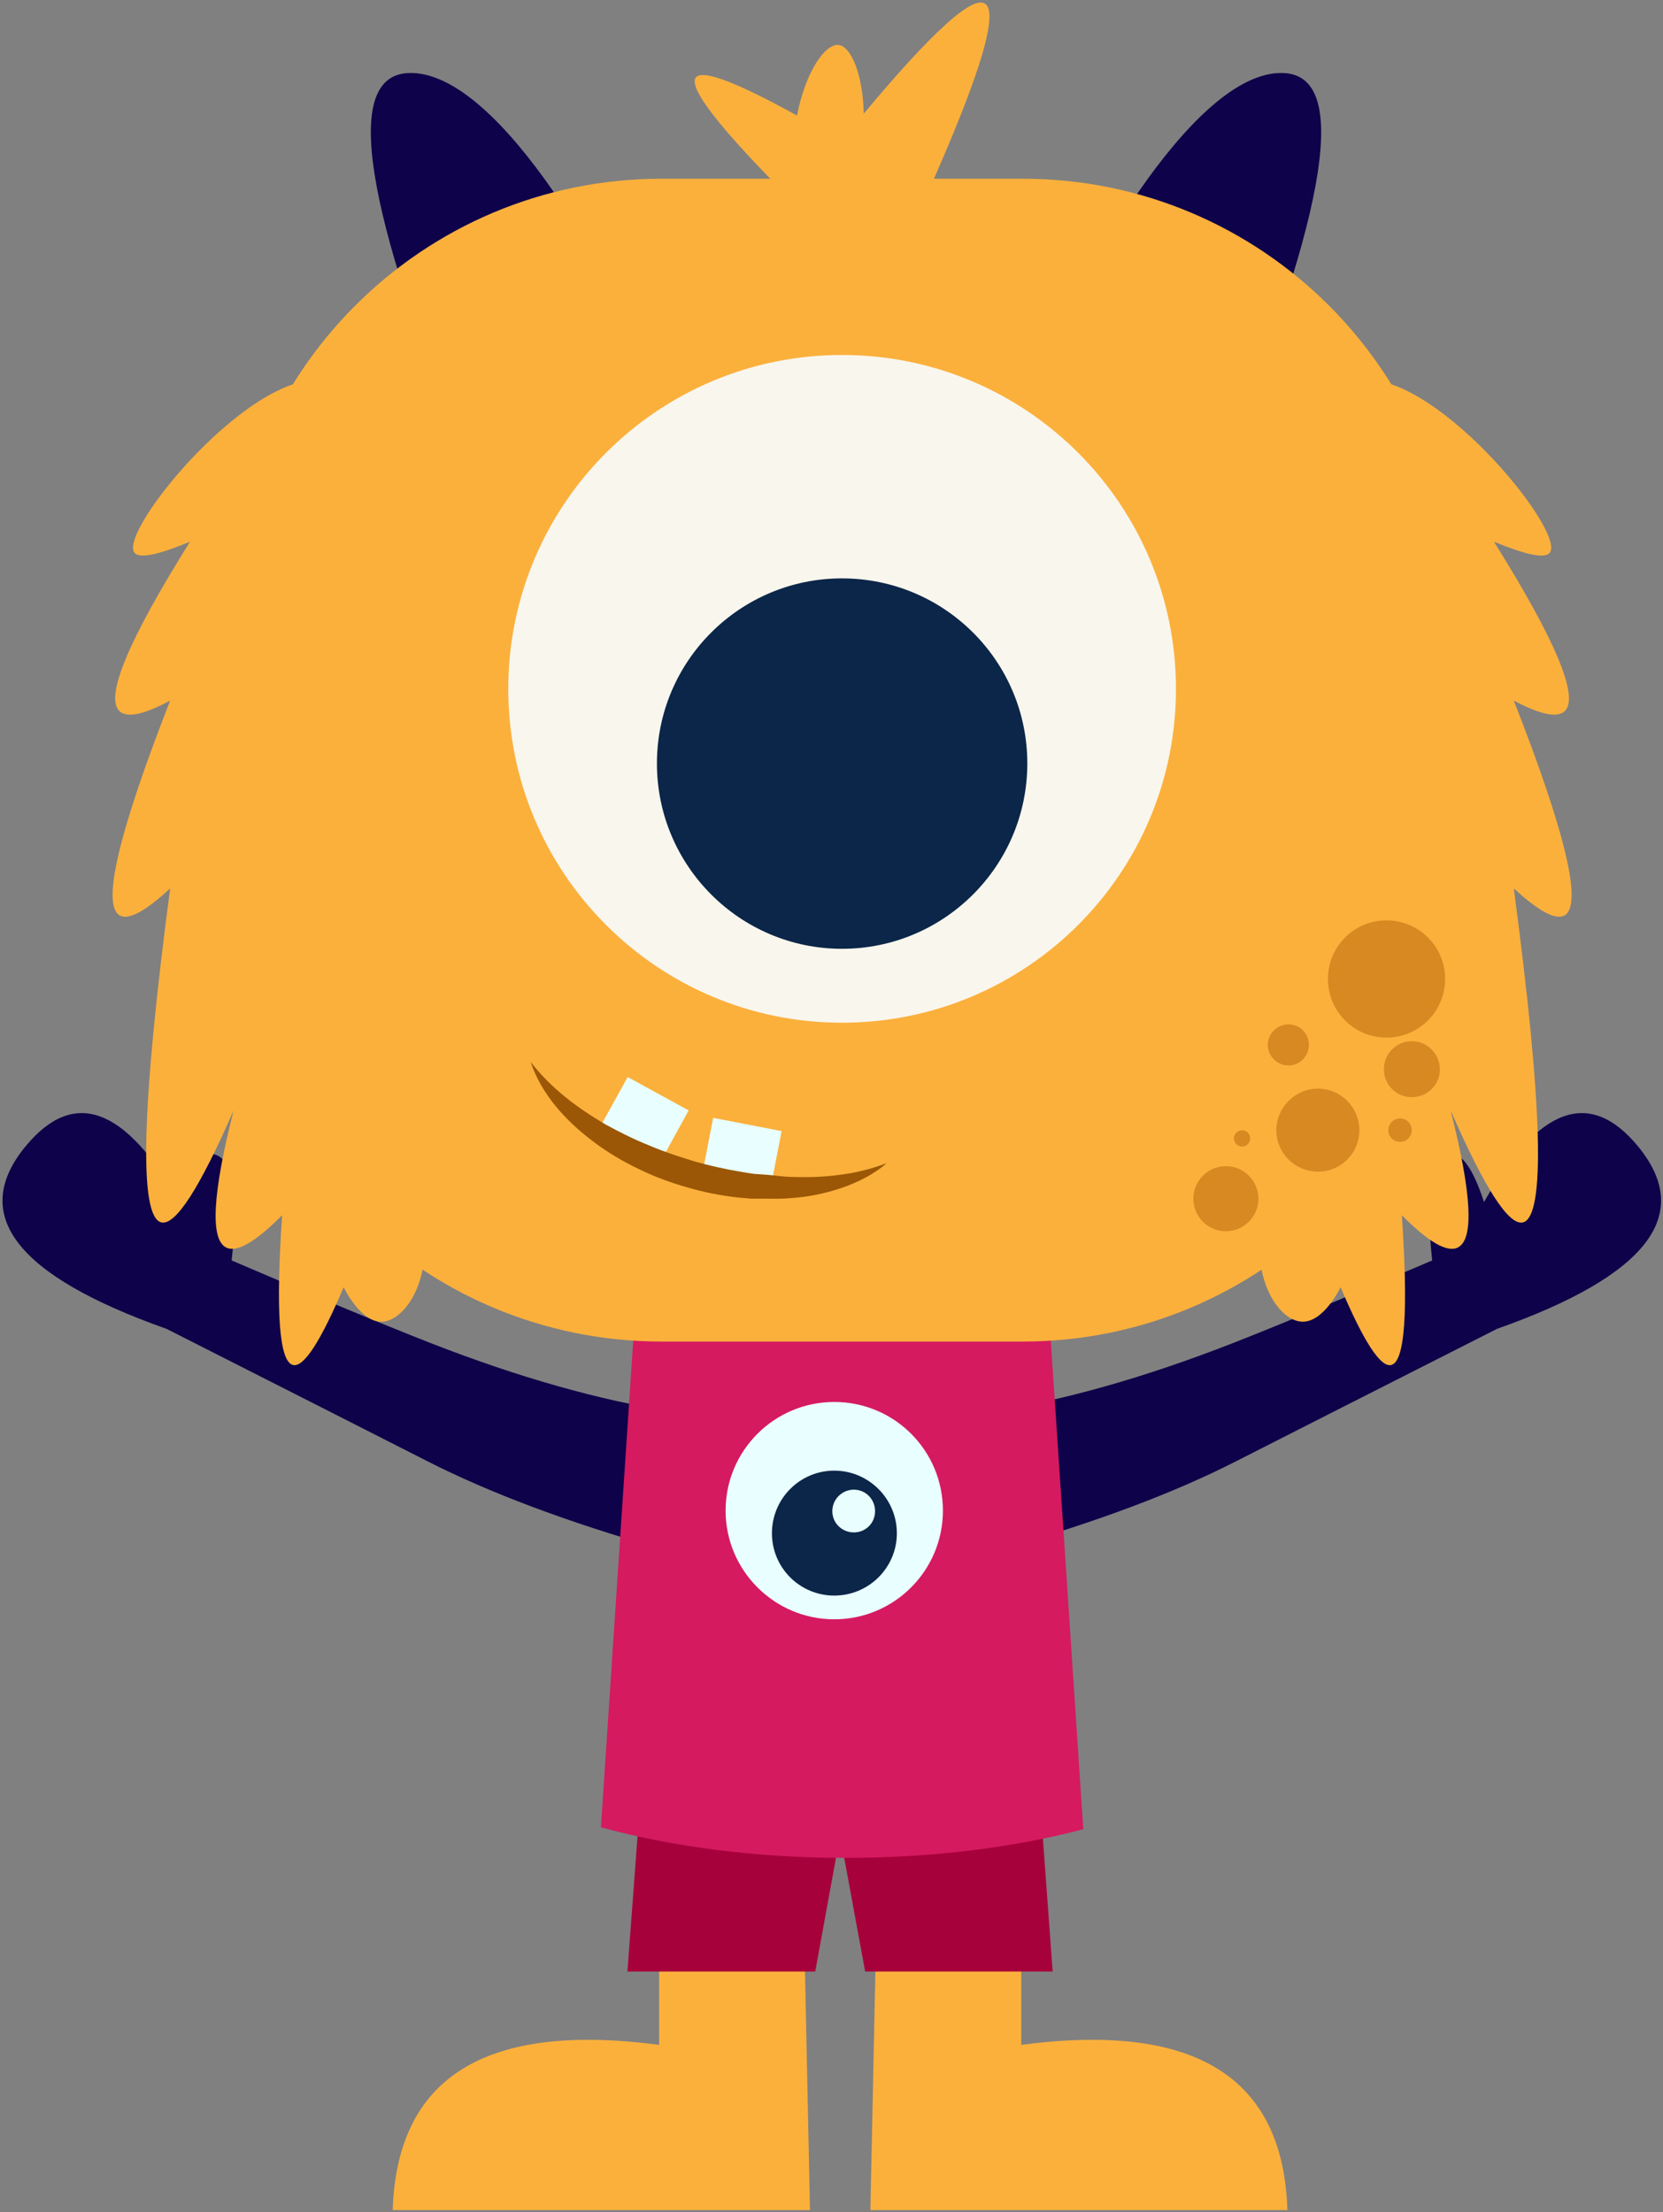 <svg version="1.2" xmlns="http://www.w3.org/2000/svg" viewBox="0 0 603 802" width="603" height="802">
	<rect x="0" y="0" width="603" height="802" fill="#808080" stroke="none"/>
	<title>monstera1-svg</title>
	<style>
		.s0 { fill: #fbb03c } 
		.s1 { fill: #a7013b } 
		.s2 { fill: #0e024a } 
		.s3 { fill: #d51a60 } 
		.s4 { fill: #f9f6ed } 
		.s5 { fill: #0b2648 } 
		.s6 { fill: #e9ffff } 
		.s7 { fill: #9b5705 } 
		.s8 { fill: #d88921 } 
	</style>
	<g id="Object">
		<g id="&lt;Group&gt;">
			<g id="&lt;Group&gt;">
				<path id="&lt;Path&gt;" class="s0" d="m251.1 700.8l40.6 5.2l2 95.3h-151.3q2.3-72.4 96.6-59.9v-36.7z" />
				<path id="&lt;Path&gt;" class="s0" d="m370.3 704.7v36.7q94.3-12.5 96.5 59.9h-151.2l2-95.3l40.6-5.2z" />
				<path id="&lt;Path&gt;" class="s1" d="m306.7 654l-11.1 60.8h-68.1l5.3-70.7z" />
				<path id="&lt;Path&gt;" class="s1" d="m376.5 644.1l5.2 70.7h-68l-11.2-60.8z" />
				<path id="&lt;Path&gt;" class="s2" d="m358.8 511.9q40-6.1 88.4-25q27.7-10.9 72.1-29.9q-3.4-32.1 4.2-37.5q7.5-5.3 14.6 16.3q29.7-52 55.9-20.1q30.5 37.2-51.2 66.1q-60.8 30.8-94.6 48q-33.5 17.1-84.1 31.6z" />
				<path id="&lt;Path&gt;" class="s2" d="m239.1 561.4q-50.5-14.5-84.1-31.6q-33.8-17.2-94.6-48q-81.7-28.9-51.2-66.1q26.2-31.9 55.9 20.1q7.1-21.6 14.7-16.3q7.6 5.4 4.2 37.5q44.3 19 72 29.9q48.5 18.9 88.5 25z" />
				<g id="&lt;Group&gt;">
					<path id="&lt;Path&gt;" class="s0" d="m154.1 449.7c0.5 17.8-8.3 29.4-15.8 29.5c-7.4 0.1-13.2-11.5-13.7-12.5q-12.5 29.5-18.3 28.2q-7.6-1.6-4-54.3q-14.5 14.6-20.3 11.7q-8.8-4.4 2.7-49.7q-18.5 42.4-26.2 40.6q-12.4-3 3.2-121.1q-13.5 12.5-18.3 9.8q-9.9-5.7 18.3-77.9q-14.2 7.6-18.3 3.9q-8.3-7.5 25.5-61.5c-9.9 4.1-18.3 6.6-20.2 3.9c-5.7-8 43.4-67.8 70-62.2c27.1 5.7 45 82.1 35.4 311.6z" />
					<path id="&lt;Path&gt;" class="s0" d="m492 138.1c26.6-5.6 75.7 54.2 70 62.2c-1.9 2.7-10.3 0.2-20.3-3.9q33.8 54 25.6 61.5q-4.1 3.7-18.4-3.9q28.3 72.2 18.4 77.9q-4.8 2.7-18.4-9.8q15.7 118.1 3.3 121.1q-7.7 1.8-26.2-40.6q11.5 45.3 2.6 49.7q-5.8 2.9-20.3-11.7q3.6 52.7-3.9 54.3q-5.8 1.3-18.3-28.2c-0.5 1-6.3 12.6-13.8 12.5c-7.4-0.1-16.3-11.7-15.7-29.5c-9.6-229.5 8.2-305.9 35.4-311.6z" />
				</g>
				<g id="&lt;Group&gt;">
					<path id="&lt;Path&gt;" class="s2" d="m386 117.7c1.1-6.3 45-93.3 79.8-91.2q34.8 2.2-21.8 141.2z" />
					<path id="&lt;Path&gt;" class="s2" d="m169.6 167.7q-56.7-139-21.9-141.2c34.9-2.1 78.8 84.9 79.8 91.2z" />
				</g>
				<path id="&lt;Path&gt;" class="s3" d="m392.8 663.2c-24.9 6.6-54.5 10.4-86.2 10.4c-32.8 0-63.3-4.1-88.7-11.1l7.5-113.1l6-90.4h147.8l6 89.7z" />
				<path id="&lt;Path&gt;" class="s0" d="m527.9 221.9v107.4c0 86.7-70.3 157.1-157.1 157.1h-130.9c-86.8 0-157.1-70.4-157.1-157.1v-107.4c0-86.8 70.3-157.1 157.1-157.1h130.9c86.8 0 157.1 70.3 157.1 157.1z" />
				<path id="&lt;Path&gt;" class="s0" d="m287 72.6q-38.9-38.9-34.7-44.5q3.6-4.5 36.7 13.8c3.1-16 10.2-26.1 15.1-25.6c4.6 0.6 8.8 11 9.1 24.9q36.9-44.2 43.9-39.9q8.4 5.1-25.5 79.2q-22.3-3.9-44.6-7.9z" />
				<path id="&lt;Path&gt;" class="s4" d="m426.4 249.8c0 66.8-54.2 121-121.1 121c-66.8 0-121-54.2-121-121c0-66.9 54.2-121.1 121-121.1c66.9 0 121.1 54.2 121.1 121.1z" />
				<path id="&lt;Path&gt;" class="s5" d="m372.5 276.8c0 37.1-30.1 67.2-67.2 67.2c-37 0-67.1-30.1-67.1-67.2c0-37.1 30.1-67.1 67.1-67.1c37.1 0 67.2 30 67.2 67.1z" />
				<path id="&lt;Path&gt;" class="s6" d="m249.7 402.6l-10.2 18.6c-8.2-3.6-15.5-8-21.8-12.8l9.9-17.9z" />
				<path id="&lt;Path&gt;" class="s6" d="m279.2 431.9c-7.2-0.7-14.7-2.1-22.3-4.3q-1.2-0.3-2.5-0.7l4.2-21.6l24.8 4.8z" />
				<path id="&lt;Path&gt;" class="s7" d="m192.4 385c7.5 9.7 17.1 16.8 27.2 22.7c5.1 2.8 10.3 5.4 15.8 7.6c5.4 2.3 10.9 4.1 16.5 5.8q8.5 2.4 17.1 3.8q2.2 0.4 4.4 0.7l4.3 0.3c2.9 0.2 5.8 0.7 8.8 0.8c5.8 0.2 11.7 0.1 17.6-0.7c5.9-0.7 11.7-2.1 17.4-4.3c-4.6 4.1-10.4 6.9-16.3 9c-6 2-12.2 3.3-18.5 3.7c-3.1 0.3-6.3 0.2-9.5 0.2h-4.7q-2.4-0.2-4.7-0.4c-6.3-0.7-12.5-1.9-18.6-3.7c-6-1.7-12-3.9-17.7-6.7c-5.6-2.7-11.1-5.9-16.1-9.7c-10.1-7.5-19.1-17.3-23-29.1z" />
				<g id="&lt;Group&gt;">
					<path id="&lt;Path&gt;" class="s6" d="m341.9 547.7c0 21.7-17.6 39.4-39.4 39.4c-21.7 0-39.4-17.7-39.4-39.4c0-21.8 17.7-39.4 39.4-39.4c21.8 0 39.4 17.6 39.4 39.4z" />
					<path id="&lt;Path&gt;" class="s5" d="m325.2 555.9c0 12.5-10.2 22.6-22.7 22.6c-12.5 0-22.6-10.1-22.6-22.6c0-12.5 10.1-22.7 22.6-22.7c12.5 0 22.7 10.2 22.7 22.7z" />
					<path id="&lt;Path&gt;" class="s6" d="m317.3 547.9c0 4.3-3.4 7.7-7.7 7.7c-4.3 0-7.8-3.4-7.8-7.7c0-4.3 3.5-7.8 7.8-7.8c4.3 0 7.7 3.5 7.7 7.8z" />
				</g>
				<g id="&lt;Group&gt;">
					<path id="&lt;Path&gt;" class="s8" d="m524 354.9c0 11.8-9.5 21.3-21.3 21.3c-11.7 0-21.2-9.5-21.2-21.3c0-11.7 9.5-21.2 21.2-21.2c11.8 0 21.3 9.5 21.3 21.2z" />
					<path id="&lt;Path&gt;" class="s8" d="m522.1 387.7c0 5.6-4.6 10.1-10.2 10.1c-5.6 0-10.1-4.5-10.1-10.1c0-5.6 4.5-10.2 10.1-10.2c5.6 0 10.2 4.6 10.2 10.2z" />
					<path id="&lt;Path&gt;" class="s8" d="m492.9 409.8c0 8.3-6.7 15-15 15c-8.3 0-15.1-6.7-15.1-15c0-8.3 6.8-15.1 15.1-15.1c8.3 0 15 6.8 15 15.1z" />
					<path id="&lt;Path&gt;" class="s8" d="m456.3 434.6c0 6.5-5.3 11.8-11.8 11.8c-6.5 0-11.8-5.3-11.8-11.8c0-6.5 5.3-11.8 11.8-11.8c6.5 0 11.8 5.3 11.8 11.8z" />
					<path id="&lt;Path&gt;" class="s8" d="m474.6 378.8c0 4.1-3.3 7.5-7.4 7.5c-4.1 0-7.5-3.4-7.5-7.5c0-4.1 3.4-7.4 7.5-7.4c4.1 0 7.4 3.3 7.4 7.4z" />
					<path id="&lt;Path&gt;" class="s8" d="m453.3 412.7c0 1.7-1.3 3-2.9 3c-1.6 0-3-1.3-3-3c0-1.6 1.4-2.9 3-2.9c1.6 0 2.9 1.3 2.9 2.9z" />
					<path id="&lt;Path&gt;" class="s8" d="m511.9 409.8c0 2.3-1.9 4.2-4.2 4.2c-2.4 0-4.3-1.9-4.3-4.2c0-2.4 1.9-4.3 4.3-4.3c2.3 0 4.2 1.9 4.2 4.3z" />
				</g>
			</g>
		</g>
	</g>
</svg>